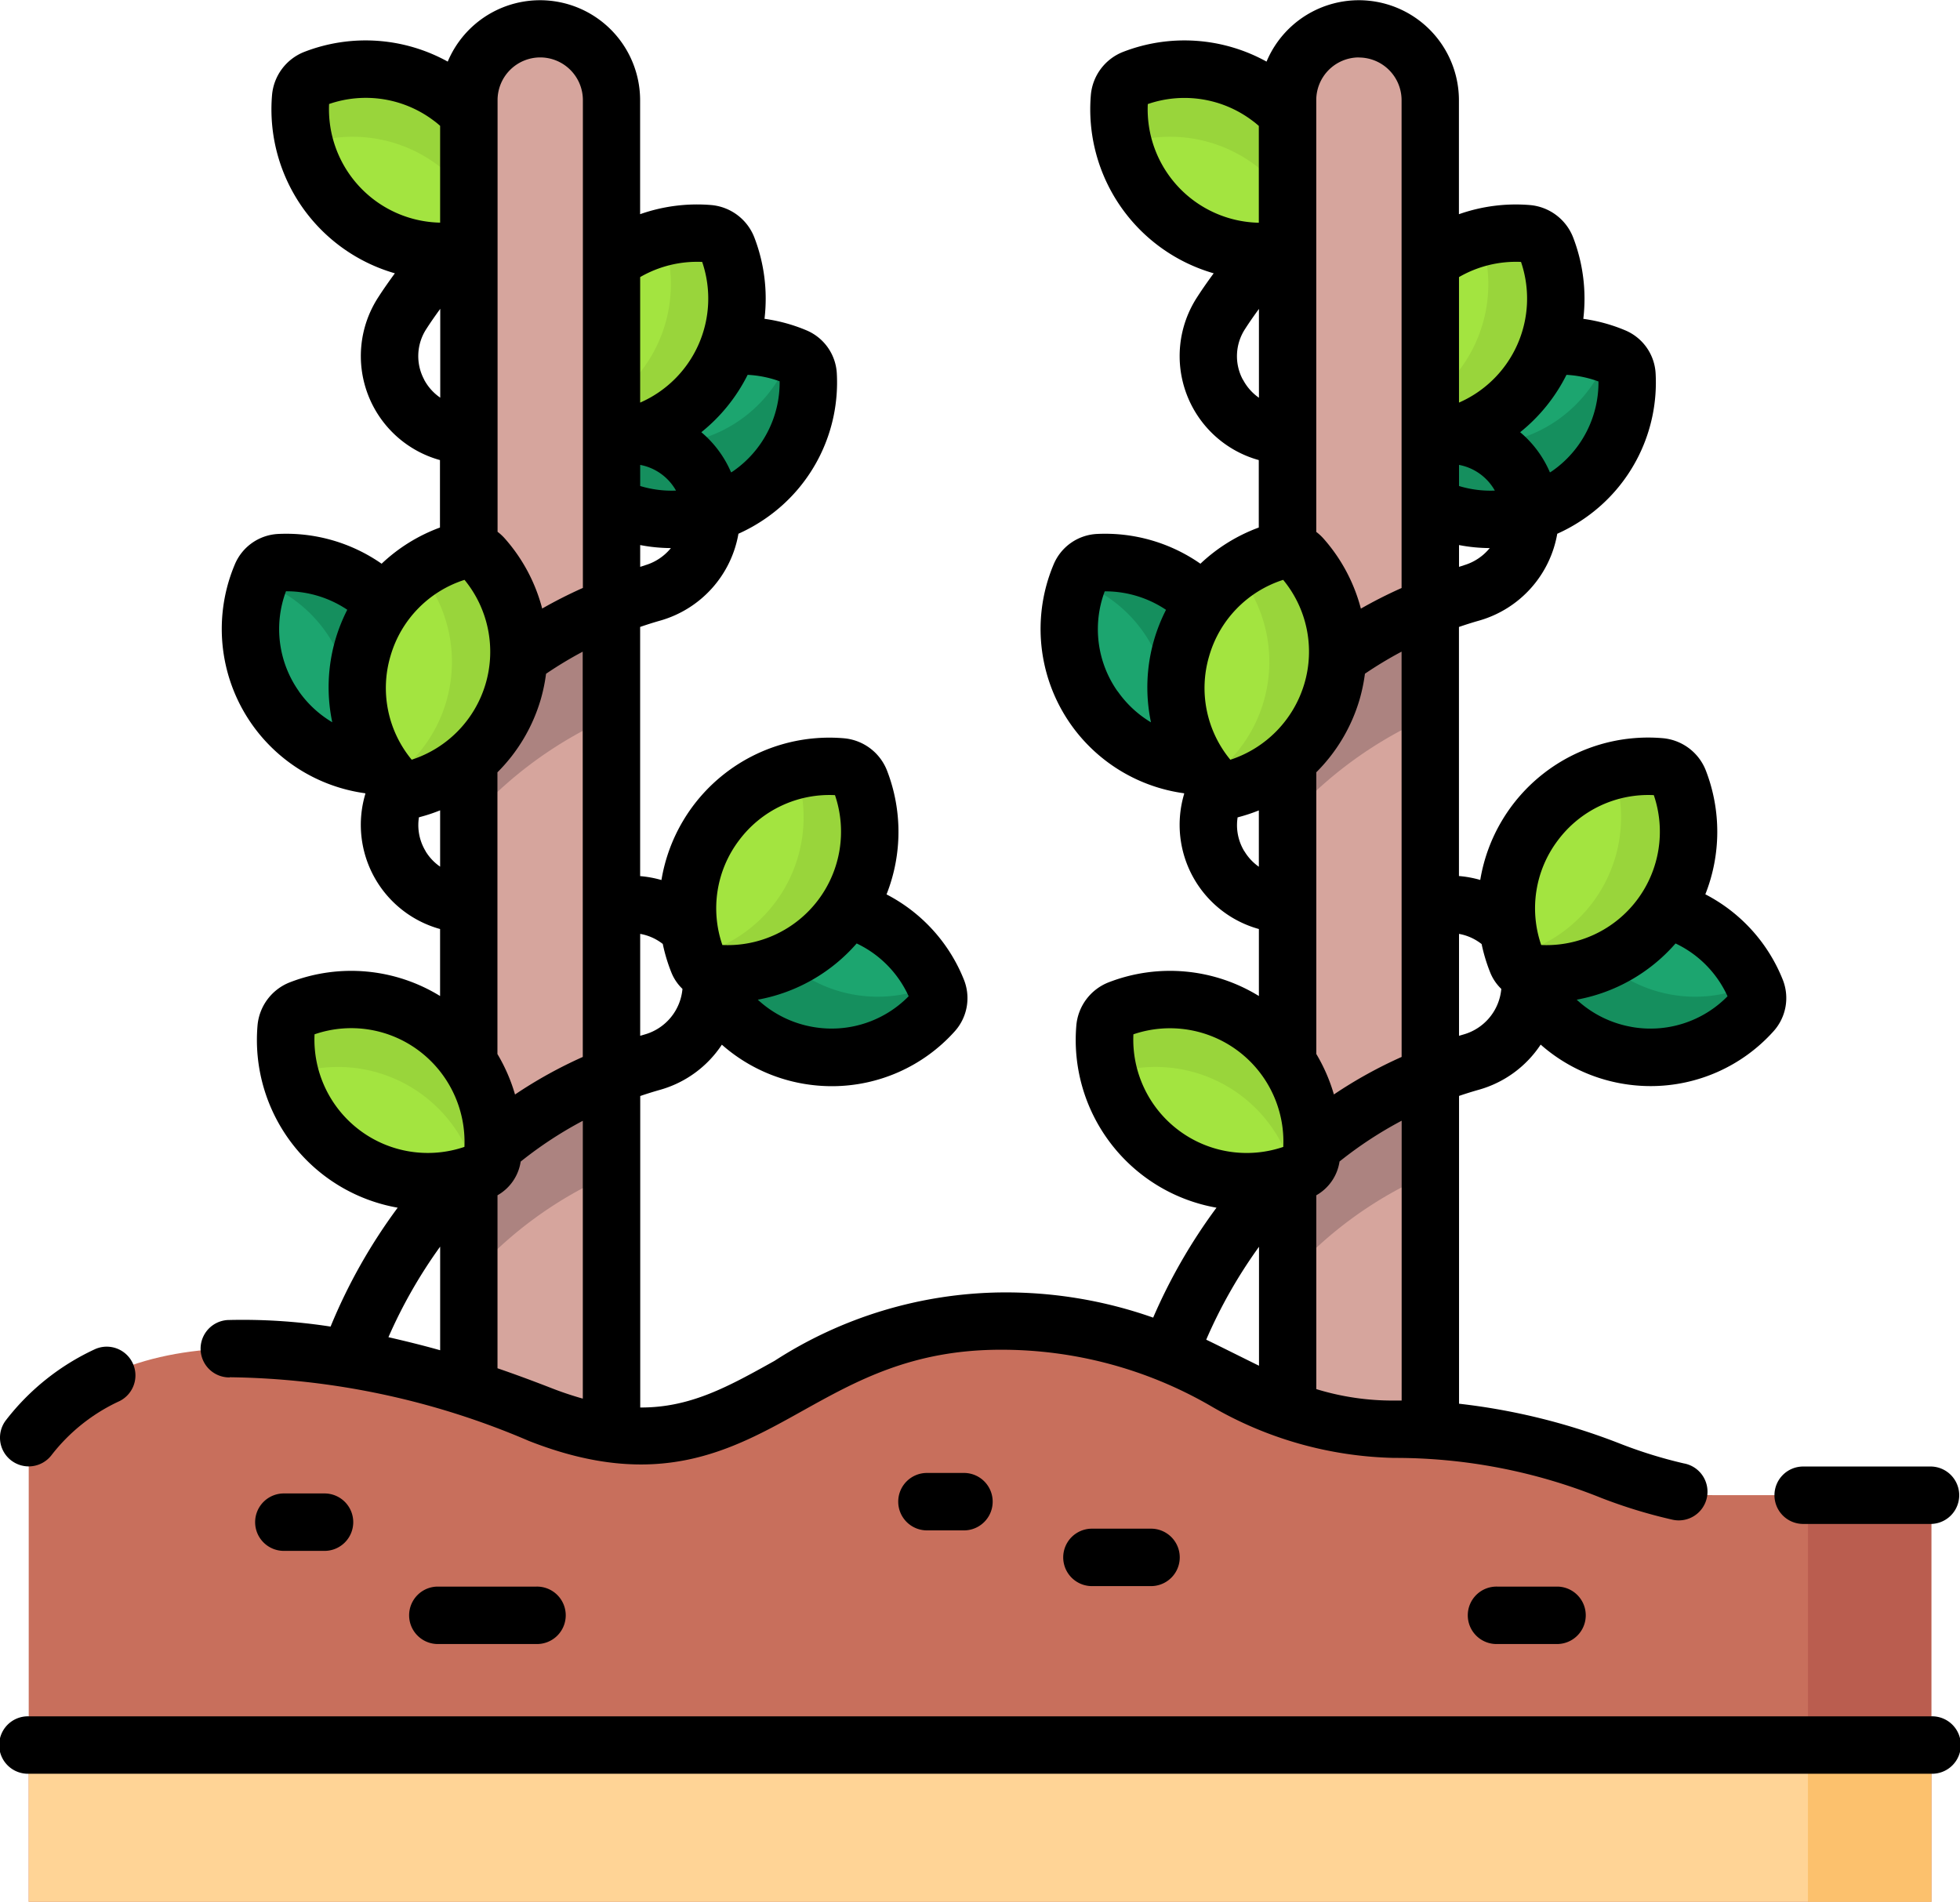 <svg xmlns="http://www.w3.org/2000/svg" width="85.578" height="83.034" viewBox="0 0 85.578 83.034">
  <g id="vineyard_4252578_1_" data-name="vineyard_4252578 (1)" transform="translate(0 -7.612)">
    <g id="Grupo_1106823" data-name="Grupo 1106823" transform="translate(1.254 8.866)">
      <g id="Grupo_1106819" data-name="Grupo 1106819" transform="translate(9.741 0)">
        <g id="Grupo_1106803" data-name="Grupo 1106803">
          <g id="Grupo_1106789" data-name="Grupo 1106789" transform="translate(0 23.308)">
            <path id="Trazado_899105" data-name="Trazado 899105" d="M72.268,157.117a5.986,5.986,0,0,1,.59,5.818.854.854,0,0,1-.729.511,5.991,5.991,0,0,1-5.878-8.308.926.926,0,0,1,.811-.568A5.984,5.984,0,0,1,72.268,157.117Z" transform="translate(-65.78 -154.564)" fill="#1ca56f"/>
            <path id="Trazado_899106" data-name="Trazado 899106" d="M73.924,163.447a6,6,0,0,1-2.363-.349,5.988,5.988,0,0,0-3.59-7.693c.044-.121.093-.241.145-.36a.8.8,0,0,1,.671-.47,5.991,5.991,0,0,1,5.9,8.359A.872.872,0,0,1,73.924,163.447Z" transform="translate(-67.605 -154.562)" fill="#158f5e"/>
          </g>
          <g id="Grupo_1106790" data-name="Grupo 1106790" transform="translate(19.741 38.228)">
            <path id="Trazado_899107" data-name="Trazado 899107" d="M188.475,250.415a5.986,5.986,0,0,1-4.531-3.7.854.854,0,0,1,.154-.877,5.991,5.991,0,0,1,10.031,1.718.926.926,0,0,1-.172.975A5.984,5.984,0,0,1,188.475,250.415Z" transform="translate(-183.884 -243.825)" fill="#1ca56f"/>
            <path id="Trazado_899108" data-name="Trazado 899108" d="M184.124,248.648a6,6,0,0,1,1.918-1.424,5.989,5.989,0,0,0,7.978,2.9c.054.117.1.236.152.357a.8.8,0,0,1-.142.806,5.991,5.991,0,0,1-10.08-1.741A.873.873,0,0,1,184.124,248.648Z" transform="translate(-183.891 -246.656)" fill="#158f5e"/>
          </g>
          <g id="Grupo_1106791" data-name="Grupo 1106791" transform="translate(15.468 13.844)">
            <path id="Trazado_899109" data-name="Trazado 899109" d="M164.666,104.429a5.986,5.986,0,0,1-5.818.59.854.854,0,0,1-.511-.729,5.991,5.991,0,0,1,8.308-5.878.926.926,0,0,1,.568.811A5.984,5.984,0,0,1,164.666,104.429Z" transform="translate(-158.326 -97.941)" fill="#1ca56f"/>
            <path id="Trazado_899110" data-name="Trazado 899110" d="M158.332,106.085a6,6,0,0,1,.349-2.363,5.988,5.988,0,0,0,7.693-3.59c.121.044.241.093.36.145a.8.8,0,0,1,.47.671,5.991,5.991,0,0,1-8.359,5.9A.873.873,0,0,1,158.332,106.085Z" transform="translate(-158.323 -99.766)" fill="#158f5e"/>
          </g>
          <g id="Grupo_1106802" data-name="Grupo 1106802" transform="translate(1.537)">
            <g id="Grupo_1106792" data-name="Grupo 1106792" transform="translate(0.636 1.768)">
              <path id="Trazado_899111" data-name="Trazado 899111" d="M81.254,32.4a6.2,6.2,0,0,0,6.062.789.8.8,0,0,0,.49-.652A6.206,6.206,0,0,0,79.414,26.1a.964.964,0,0,0-.616.82A6.2,6.2,0,0,0,81.254,32.4Z" transform="translate(-78.777 -25.692)" fill="#a3e440"/>
              <path id="Trazado_899112" data-name="Trazado 899112" d="M85.359,26.937a6.2,6.2,0,0,1,2.447,5.6.8.8,0,0,1-.495.655q-.151.061-.3.113a6.2,6.2,0,0,0-8.035-4.322,6.2,6.2,0,0,1-.174-2.049.97.97,0,0,1,.616-.83A6.2,6.2,0,0,1,85.359,26.937Z" transform="translate(-78.777 -25.693)" fill="#99d53b"/>
            </g>
            <g id="Grupo_1106793" data-name="Grupo 1106793" transform="translate(11.757 8.924)">
              <path id="Trazado_899113" data-name="Trazado 899113" d="M146.557,70.978a6.2,6.2,0,0,0-.789,6.062.8.8,0,0,0,.652.49,6.206,6.206,0,0,0,6.435-8.391.964.964,0,0,0-.82-.616A6.2,6.2,0,0,0,146.557,70.978Z" transform="translate(-145.313 -68.501)" fill="#a3e440"/>
              <path id="Trazado_899114" data-name="Trazado 899114" d="M153.721,75.083a6.2,6.2,0,0,1-5.6,2.448.8.8,0,0,1-.655-.495q-.061-.151-.113-.3a6.2,6.2,0,0,0,4.322-8.035,6.2,6.2,0,0,1,2.049-.174.97.97,0,0,1,.83.616,6.2,6.2,0,0,1-.834,5.944Z" transform="translate(-147.013 -68.501)" fill="#99d53b"/>
            </g>
            <g id="Grupo_1106798" data-name="Grupo 1106798" transform="translate(7.997)">
              <path id="Trazado_899115" data-name="Trazado 899115" d="M129.048,18.229V80.32h-6.231V18.229a3.116,3.116,0,1,1,6.231,0Z" transform="translate(-122.817 -15.113)" fill="#d6a59d"/>
              <g id="Grupo_1106795" data-name="Grupo 1106795" transform="translate(0 46.37)">
                <g id="Grupo_1106794" data-name="Grupo 1106794">
                  <path id="Trazado_899116" data-name="Trazado 899116" d="M129.048,292.54v3.623a17.391,17.391,0,0,0-6.231,4.522v-4.423A19.793,19.793,0,0,1,129.048,292.54Z" transform="translate(-122.817 -292.54)" fill="#ac8380"/>
                </g>
              </g>
              <g id="Grupo_1106797" data-name="Grupo 1106797" transform="translate(0 25.891)">
                <g id="Grupo_1106796" data-name="Grupo 1106796">
                  <path id="Trazado_899117" data-name="Trazado 899117" d="M129.048,170.015v4.13a17.731,17.731,0,0,0-6.231,4.527v-4.935A19.668,19.668,0,0,1,129.048,170.015Z" transform="translate(-122.817 -170.015)" fill="#ac8380"/>
                </g>
              </g>
            </g>
            <g id="Grupo_1106799" data-name="Grupo 1106799" transform="translate(17.552 32.202)">
              <path id="Trazado_899118" data-name="Trazado 899118" d="M181.228,210.25a6.2,6.2,0,0,0-.789,6.061.8.8,0,0,0,.652.49,6.206,6.206,0,0,0,6.435-8.391.964.964,0,0,0-.82-.616,6.2,6.2,0,0,0-5.477,2.456Z" transform="translate(-179.984 -207.773)" fill="#a3e440"/>
              <path id="Trazado_899119" data-name="Trazado 899119" d="M188.392,214.355a6.2,6.2,0,0,1-5.6,2.447.8.8,0,0,1-.655-.495q-.061-.151-.113-.3a6.2,6.2,0,0,0,4.322-8.035,6.2,6.2,0,0,1,2.049-.174.97.97,0,0,1,.83.616A6.2,6.2,0,0,1,188.392,214.355Z" transform="translate(-181.684 -207.773)" fill="#99d53b"/>
            </g>
            <g id="Grupo_1106800" data-name="Grupo 1106800" transform="translate(3.121 22.766)">
              <path id="Trazado_899120" data-name="Trazado 899120" d="M93.9,155.579a6.2,6.2,0,0,0,1.388,5.953.794.794,0,0,0,.782.23,6.206,6.206,0,0,0,3.082-10.115.964.964,0,0,0-.984-.289,6.2,6.2,0,0,0-4.268,4.221Z" transform="translate(-93.647 -151.321)" fill="#a3e440"/>
              <path id="Trazado_899121" data-name="Trazado 899121" d="M107.562,157.511a6.2,6.2,0,0,1-4.385,4.256.8.8,0,0,1-.786-.234q-.11-.12-.213-.245a6.2,6.2,0,0,0,1.229-9.04,6.2,6.2,0,0,1,1.858-.882.969.969,0,0,1,.993.286,6.2,6.2,0,0,1,1.3,5.859Z" transform="translate(-100.752 -151.327)" fill="#99d53b"/>
            </g>
            <g id="Grupo_1106801" data-name="Grupo 1106801" transform="translate(0 42.388)">
              <path id="Trazado_899122" data-name="Trazado 899122" d="M77.45,275.422a6.2,6.2,0,0,0,6.061.789.8.8,0,0,0,.49-.652,6.206,6.206,0,0,0-8.391-6.435.964.964,0,0,0-.616.82A6.2,6.2,0,0,0,77.45,275.422Z" transform="translate(-74.973 -268.713)" fill="#a3e440"/>
              <path id="Trazado_899123" data-name="Trazado 899123" d="M81.555,269.958a6.2,6.2,0,0,1,2.448,5.6.8.8,0,0,1-.495.655q-.151.061-.3.113A6.2,6.2,0,0,0,75.169,272a6.2,6.2,0,0,1-.174-2.049.97.97,0,0,1,.616-.83,6.2,6.2,0,0,1,5.944.834Z" transform="translate(-74.973 -268.714)" fill="#99d53b"/>
            </g>
          </g>
        </g>
        <g id="Grupo_1106818" data-name="Grupo 1106818" transform="translate(35.692)">
          <g id="Grupo_1106804" data-name="Grupo 1106804" transform="translate(0 23.308)">
            <path id="Trazado_899124" data-name="Trazado 899124" d="M285.809,157.117a5.986,5.986,0,0,1,.59,5.818.854.854,0,0,1-.729.511,5.991,5.991,0,0,1-5.878-8.308.926.926,0,0,1,.811-.568A5.983,5.983,0,0,1,285.809,157.117Z" transform="translate(-279.321 -154.564)" fill="#1ca56f"/>
            <path id="Trazado_899125" data-name="Trazado 899125" d="M287.465,163.447a6,6,0,0,1-2.363-.349,5.988,5.988,0,0,0-3.59-7.693c.044-.121.093-.241.145-.36a.8.8,0,0,1,.671-.47,5.991,5.991,0,0,1,5.9,8.359A.872.872,0,0,1,287.465,163.447Z" transform="translate(-281.146 -154.562)" fill="#158f5e"/>
          </g>
          <g id="Grupo_1106805" data-name="Grupo 1106805" transform="translate(19.741 38.228)">
            <path id="Trazado_899126" data-name="Trazado 899126" d="M402.016,250.415a5.986,5.986,0,0,1-4.531-3.7.854.854,0,0,1,.154-.877,5.991,5.991,0,0,1,10.031,1.718.926.926,0,0,1-.172.975A5.984,5.984,0,0,1,402.016,250.415Z" transform="translate(-397.426 -243.825)" fill="#1ca56f"/>
            <path id="Trazado_899127" data-name="Trazado 899127" d="M397.665,248.648a6,6,0,0,1,1.918-1.424,5.989,5.989,0,0,0,7.978,2.9c.054.117.1.236.152.357a.8.8,0,0,1-.142.806,5.991,5.991,0,0,1-10.08-1.741.873.873,0,0,1,.174-.9Z" transform="translate(-397.432 -246.656)" fill="#158f5e"/>
          </g>
          <g id="Grupo_1106806" data-name="Grupo 1106806" transform="translate(15.468 13.844)">
            <path id="Trazado_899128" data-name="Trazado 899128" d="M378.207,104.429a5.986,5.986,0,0,1-5.818.59.854.854,0,0,1-.511-.729,5.991,5.991,0,0,1,8.308-5.878.926.926,0,0,1,.568.811A5.984,5.984,0,0,1,378.207,104.429Z" transform="translate(-371.867 -97.941)" fill="#1ca56f"/>
            <path id="Trazado_899129" data-name="Trazado 899129" d="M371.873,106.085a6,6,0,0,1,.349-2.363,5.989,5.989,0,0,0,7.693-3.59c.121.044.241.093.36.145a.8.8,0,0,1,.47.671,5.991,5.991,0,0,1-8.359,5.9A.873.873,0,0,1,371.873,106.085Z" transform="translate(-371.864 -99.766)" fill="#158f5e"/>
          </g>
          <g id="Grupo_1106817" data-name="Grupo 1106817" transform="translate(1.537)">
            <g id="Grupo_1106807" data-name="Grupo 1106807" transform="translate(0.636 1.768)">
              <path id="Trazado_899130" data-name="Trazado 899130" d="M294.8,32.4a6.2,6.2,0,0,0,6.062.789.8.8,0,0,0,.49-.652,6.206,6.206,0,0,0-8.392-6.435.964.964,0,0,0-.616.82A6.2,6.2,0,0,0,294.8,32.4Z" transform="translate(-292.318 -25.692)" fill="#a3e440"/>
              <path id="Trazado_899131" data-name="Trazado 899131" d="M298.9,26.937a6.2,6.2,0,0,1,2.448,5.6.8.8,0,0,1-.495.655q-.151.061-.3.113a6.2,6.2,0,0,0-8.035-4.322,6.2,6.2,0,0,1-.174-2.049.97.97,0,0,1,.616-.83A6.2,6.2,0,0,1,298.9,26.937Z" transform="translate(-292.318 -25.693)" fill="#99d53b"/>
            </g>
            <g id="Grupo_1106808" data-name="Grupo 1106808" transform="translate(11.757 8.924)">
              <path id="Trazado_899132" data-name="Trazado 899132" d="M360.1,70.978a6.2,6.2,0,0,0-.789,6.062.8.8,0,0,0,.652.49,6.206,6.206,0,0,0,6.435-8.391.964.964,0,0,0-.82-.616A6.2,6.2,0,0,0,360.1,70.978Z" transform="translate(-358.854 -68.501)" fill="#a3e440"/>
              <path id="Trazado_899133" data-name="Trazado 899133" d="M367.262,75.083a6.2,6.2,0,0,1-5.6,2.448.8.8,0,0,1-.655-.495q-.061-.151-.114-.3a6.2,6.2,0,0,0,4.322-8.035,6.2,6.2,0,0,1,2.049-.174.97.97,0,0,1,.83.616,6.2,6.2,0,0,1-.834,5.944Z" transform="translate(-360.554 -68.501)" fill="#99d53b"/>
            </g>
            <g id="Grupo_1106813" data-name="Grupo 1106813" transform="translate(7.997)">
              <path id="Trazado_899134" data-name="Trazado 899134" d="M342.589,18.229V80.32h-6.231V18.229a3.116,3.116,0,1,1,6.231,0Z" transform="translate(-336.358 -15.113)" fill="#d6a59d"/>
              <g id="Grupo_1106810" data-name="Grupo 1106810" transform="translate(0 46.37)">
                <g id="Grupo_1106809" data-name="Grupo 1106809">
                  <path id="Trazado_899135" data-name="Trazado 899135" d="M342.589,292.54v3.623a17.39,17.39,0,0,0-6.231,4.522v-4.423A19.793,19.793,0,0,1,342.589,292.54Z" transform="translate(-336.358 -292.54)" fill="#ac8380"/>
                </g>
              </g>
              <g id="Grupo_1106812" data-name="Grupo 1106812" transform="translate(0 25.891)">
                <g id="Grupo_1106811" data-name="Grupo 1106811">
                  <path id="Trazado_899136" data-name="Trazado 899136" d="M342.589,170.015v4.13a17.731,17.731,0,0,0-6.231,4.527v-4.935A19.668,19.668,0,0,1,342.589,170.015Z" transform="translate(-336.358 -170.015)" fill="#ac8380"/>
                </g>
              </g>
            </g>
            <g id="Grupo_1106814" data-name="Grupo 1106814" transform="translate(17.552 32.202)">
              <path id="Trazado_899137" data-name="Trazado 899137" d="M394.769,210.25a6.2,6.2,0,0,0-.789,6.061.8.8,0,0,0,.652.49,6.206,6.206,0,0,0,6.435-8.391.964.964,0,0,0-.82-.616A6.2,6.2,0,0,0,394.769,210.25Z" transform="translate(-393.525 -207.773)" fill="#a3e440"/>
              <path id="Trazado_899138" data-name="Trazado 899138" d="M401.933,214.355a6.2,6.2,0,0,1-5.6,2.447.8.8,0,0,1-.655-.495q-.061-.151-.113-.3a6.2,6.2,0,0,0,4.322-8.035,6.2,6.2,0,0,1,2.049-.174.97.97,0,0,1,.83.616A6.2,6.2,0,0,1,401.933,214.355Z" transform="translate(-395.225 -207.773)" fill="#99d53b"/>
            </g>
            <g id="Grupo_1106815" data-name="Grupo 1106815" transform="translate(3.121 22.766)">
              <path id="Trazado_899139" data-name="Trazado 899139" d="M307.442,155.579a6.2,6.2,0,0,0,1.388,5.953.794.794,0,0,0,.782.23,6.206,6.206,0,0,0,3.082-10.115.964.964,0,0,0-.984-.289,6.2,6.2,0,0,0-4.268,4.221Z" transform="translate(-307.188 -151.321)" fill="#a3e440"/>
              <path id="Trazado_899140" data-name="Trazado 899140" d="M321.1,157.511a6.2,6.2,0,0,1-4.385,4.256.8.8,0,0,1-.786-.234q-.11-.12-.213-.245a6.2,6.2,0,0,0,1.229-9.04,6.2,6.2,0,0,1,1.858-.882.969.969,0,0,1,.993.286,6.2,6.2,0,0,1,1.3,5.859Z" transform="translate(-314.293 -151.327)" fill="#99d53b"/>
            </g>
            <g id="Grupo_1106816" data-name="Grupo 1106816" transform="translate(0 42.388)">
              <path id="Trazado_899141" data-name="Trazado 899141" d="M290.991,275.422a6.2,6.2,0,0,0,6.062.789.794.794,0,0,0,.49-.652,6.206,6.206,0,0,0-8.391-6.435.964.964,0,0,0-.616.82A6.2,6.2,0,0,0,290.991,275.422Z" transform="translate(-288.514 -268.713)" fill="#a3e440"/>
              <path id="Trazado_899142" data-name="Trazado 899142" d="M295.1,269.958a6.2,6.2,0,0,1,2.448,5.6.8.8,0,0,1-.495.655q-.151.061-.3.113A6.2,6.2,0,0,0,288.71,272a6.2,6.2,0,0,1-.174-2.049.97.97,0,0,1,.616-.83A6.2,6.2,0,0,1,295.1,269.958Z" transform="translate(-288.514 -268.714)" fill="#99d53b"/>
            </g>
          </g>
        </g>
      </g>
      <g id="Grupo_1106822" data-name="Grupo 1106822" transform="translate(0 56.425)">
        <g id="Grupo_1106821" data-name="Grupo 1106821">
          <g id="Grupo_1106820" data-name="Grupo 1106820">
            <path id="Trazado_899143" data-name="Trazado 899143" d="M7.5,378.052H90.572V360.3H81.044c-3.663,0-6.449-2.881-13.928-2.881-6.767,0-8.557-4.723-17.174-4.723-9.53,0-11.085,7.63-20.141,4.069-8.521-3.351-17.916-4.667-22.3,1.024v20.261Z" transform="translate(-7.501 -352.698)" fill="#c86f5c"/>
            <path id="Trazado_899144" data-name="Trazado 899144" d="M472.28,398.2v17.749h5.385V398.2Z" transform="translate(-394.595 -390.592)" fill="#ba5d4f"/>
            <path id="Trazado_899145" data-name="Trazado 899145" d="M7.5,463.456H90.572V470.3H7.5Z" transform="translate(-7.501 -444.943)" fill="#ffd496"/>
            <path id="Trazado_899146" data-name="Trazado 899146" d="M472.28,463.456h5.385V470.3H472.28Z" transform="translate(-394.595 -444.943)" fill="#fcc16d"/>
          </g>
        </g>
      </g>
    </g>
    <g id="Grupo_1106824" data-name="Grupo 1106824" transform="translate(0 7.612)">
      <path id="Trazado_899147" data-name="Trazado 899147" d="M53.542,67.745a34.142,34.142,0,0,1,13.065,2.781c5.624,2.211,8.837.42,11.945-1.313,2.354-1.312,4.788-2.669,8.655-2.669a18.229,18.229,0,0,1,9.146,2.442,16.548,16.548,0,0,0,8.028,2.281,24.019,24.019,0,0,1,9.038,1.744,22.143,22.143,0,0,0,3.12.954,1.254,1.254,0,1,0,.49-2.459,20.013,20.013,0,0,1-2.763-.855,27.831,27.831,0,0,0-7.048-1.75V55.462q.436-.149.883-.275a4.787,4.787,0,0,0,2.681-1.966,7.228,7.228,0,0,0,3.531,1.7,7.325,7.325,0,0,0,1.273.112,7.206,7.206,0,0,0,5.355-2.385,2.167,2.167,0,0,0,.4-2.289,7.193,7.193,0,0,0-3.369-3.7,7.414,7.414,0,0,0,.024-5.4,2.229,2.229,0,0,0-1.888-1.417,7.431,7.431,0,0,0-7.964,6.19,4.765,4.765,0,0,0-.93-.171V34.986c.291-.1.585-.194.883-.278a4.8,4.8,0,0,0,3.409-3.791,7.362,7.362,0,0,0,1.217-.69,7.208,7.208,0,0,0,3.079-6.294,2.167,2.167,0,0,0-1.333-1.9,7.278,7.278,0,0,0-1.825-.5,7.448,7.448,0,0,0-.443-3.551,2.229,2.229,0,0,0-1.888-1.417,7.472,7.472,0,0,0-3.1.4V11.982a4.37,4.37,0,0,0-8.4-1.68,7.409,7.409,0,0,0-6.254-.428,2.228,2.228,0,0,0-1.417,1.888,7.449,7.449,0,0,0,5.363,7.783c-.251.344-.5.694-.731,1.055a4.713,4.713,0,0,0,2.7,7.1v2.945a7.438,7.438,0,0,0-2.548,1.58,7.266,7.266,0,0,0-4.51-1.3,2.167,2.167,0,0,0-1.9,1.333,7.242,7.242,0,0,0,5.689,9.989l.014.018a4.72,4.72,0,0,0,3.26,5.91V51.1a7.408,7.408,0,0,0-6.554-.6,2.229,2.229,0,0,0-1.417,1.888,7.436,7.436,0,0,0,6.12,7.954,24.085,24.085,0,0,0-2.765,4.8,19.335,19.335,0,0,0-6.656-1.1,18.615,18.615,0,0,0-9.876,2.987c-2.023,1.128-3.677,2.049-5.864,2.037v-13.6q.436-.149.883-.275a4.787,4.787,0,0,0,2.681-1.966,7.228,7.228,0,0,0,3.531,1.7,7.324,7.324,0,0,0,1.273.112,7.2,7.2,0,0,0,5.355-2.385,2.168,2.168,0,0,0,.4-2.289,7.194,7.194,0,0,0-3.369-3.7,7.415,7.415,0,0,0,.024-5.4,2.229,2.229,0,0,0-1.888-1.417,7.431,7.431,0,0,0-7.964,6.19,4.766,4.766,0,0,0-.93-.171V34.985c.291-.1.585-.194.883-.278a4.8,4.8,0,0,0,3.409-3.791,7.362,7.362,0,0,0,1.217-.69,7.208,7.208,0,0,0,3.079-6.294,2.167,2.167,0,0,0-1.333-1.9,7.279,7.279,0,0,0-1.825-.5,7.446,7.446,0,0,0-.443-3.551,2.228,2.228,0,0,0-1.888-1.417,7.481,7.481,0,0,0-3.1.4V11.982a4.37,4.37,0,0,0-8.4-1.68,7.408,7.408,0,0,0-6.254-.428,2.229,2.229,0,0,0-1.417,1.888,7.448,7.448,0,0,0,5.363,7.783c-.251.344-.5.694-.731,1.055a4.713,4.713,0,0,0,2.7,7.1v2.945a7.436,7.436,0,0,0-2.548,1.58,7.277,7.277,0,0,0-4.51-1.3,2.167,2.167,0,0,0-1.9,1.333,7.242,7.242,0,0,0,5.689,9.989l.014.018a4.719,4.719,0,0,0,3.26,5.91V51.1a7.408,7.408,0,0,0-6.554-.6,2.23,2.23,0,0,0-1.417,1.888,7.436,7.436,0,0,0,6.12,7.954,24.045,24.045,0,0,0-2.93,5.191,25.166,25.166,0,0,0-4.49-.286,1.254,1.254,0,0,0,.086,2.506Zm51.17,1.018-.331,0a11.36,11.36,0,0,1-3.395-.5V59.8A2.039,2.039,0,0,0,102,58.325a17.226,17.226,0,0,1,2.713-1.781Zm10.037-16.315a4.726,4.726,0,0,1-2.394-1.188,7.513,7.513,0,0,0,4.316-2.455,4.7,4.7,0,0,1,2.27,2.306,4.712,4.712,0,0,1-4.193,1.338ZM111.535,44.3a4.924,4.924,0,0,1,4.187-1.971,4.953,4.953,0,0,1-4.916,6.544A4.914,4.914,0,0,1,111.535,44.3Zm-3.331,4.53a7.363,7.363,0,0,0,.378,1.25,2.044,2.044,0,0,0,.481.709,2.277,2.277,0,0,1-1.646,1.989l-.2.059v-4.45a2.227,2.227,0,0,1,.985.443Zm-3.493,4.93a19.623,19.623,0,0,0-2.957,1.638,7.543,7.543,0,0,0-.768-1.767v-12.3a7.456,7.456,0,0,0,1.885-3.163,7.547,7.547,0,0,0,.238-1.14,17.108,17.108,0,0,1,1.6-.964ZM107.417,32.3c-.067.019-.132.041-.2.061V31.41a7.2,7.2,0,0,0,1.341.132,2.281,2.281,0,0,1-1.143.754Zm-.2-4.39a2.275,2.275,0,0,1,1.564,1.122,4.725,4.725,0,0,1-1.564-.2Zm6.089-3.645a4.711,4.711,0,0,1-2.019,3.911c-.031.022-.064.041-.1.063a4.723,4.723,0,0,0-1.3-1.756,7.523,7.523,0,0,0,2.022-2.505,4.779,4.779,0,0,1,1.392.288Zm-3.381-5.213a4.956,4.956,0,0,1-2.709,6.138V19.71A4.969,4.969,0,0,1,109.927,19.048Zm-7.079-8.929a1.865,1.865,0,0,1,1.863,1.863v21.3a19.648,19.648,0,0,0-1.777.9,7.453,7.453,0,0,0-1.632-3.059,2.18,2.18,0,0,0-.316-.291V11.982A1.864,1.864,0,0,1,102.849,10.119Zm-9.218,2.033a4.921,4.921,0,0,1,4.57.728c.1.072.188.147.278.226v4.227a4.953,4.953,0,0,1-4.848-5.18Zm4.153,12.036a2.167,2.167,0,0,1,.1-2.224c.192-.3.394-.585.6-.869v3.879A2.215,2.215,0,0,1,97.784,24.188Zm1.76,8.74a4.922,4.922,0,0,1,.922,4.535,4.981,4.981,0,0,1-3.23,3.317,4.913,4.913,0,0,1-.922-4.537h0A4.925,4.925,0,0,1,99.544,32.928Zm-7.233,4.864a4.708,4.708,0,0,1-.56-4.365h.027a4.763,4.763,0,0,1,2.649.807,7.542,7.542,0,0,0-.518,1.3,7.453,7.453,0,0,0-.139,3.612A4.738,4.738,0,0,1,92.311,37.793Zm5.536,6.985a2.189,2.189,0,0,1-.293-1.484c.015,0,.03,0,.044-.009a7.337,7.337,0,0,0,.882-.292v2.459A2.212,2.212,0,0,1,97.846,44.778ZM93,52.772a4.953,4.953,0,0,1,6.544,4.916A4.951,4.951,0,0,1,93,52.772Zm5.484,9.276v5.194c-.331-.16-1.857-.924-2.305-1.137a21.5,21.5,0,0,1,2.305-4.057ZM68.96,68.679a14.947,14.947,0,0,1-1.435-.485c-.773-.3-1.536-.582-2.29-.841V59.8a2.038,2.038,0,0,0,1.012-1.471,17.227,17.227,0,0,1,2.713-1.781ZM79,52.449A4.726,4.726,0,0,1,76.6,51.26a7.514,7.514,0,0,0,4.317-2.455,4.7,4.7,0,0,1,2.27,2.305A4.712,4.712,0,0,1,79,52.449ZM75.783,44.3a4.926,4.926,0,0,1,4.187-1.971,4.953,4.953,0,0,1-4.916,6.544A4.914,4.914,0,0,1,75.783,44.3Zm-3.331,4.53a7.363,7.363,0,0,0,.378,1.25,2.044,2.044,0,0,0,.481.709,2.277,2.277,0,0,1-1.646,1.989l-.2.059v-4.45A2.226,2.226,0,0,1,72.452,48.827Zm-3.493,4.93A19.624,19.624,0,0,0,66,55.4a7.544,7.544,0,0,0-.768-1.767v-12.3a7.459,7.459,0,0,0,1.885-3.163,7.548,7.548,0,0,0,.238-1.14,17.074,17.074,0,0,1,1.6-.964ZM71.665,32.3c-.067.019-.132.041-.2.061V31.41a7.2,7.2,0,0,0,1.341.132,2.28,2.28,0,0,1-1.143.754Zm-.2-4.39a2.275,2.275,0,0,1,1.564,1.122,4.721,4.721,0,0,1-1.564-.2Zm6.089-3.645a4.711,4.711,0,0,1-2.019,3.911c-.031.022-.064.041-.1.063a4.723,4.723,0,0,0-1.3-1.756,7.529,7.529,0,0,0,2.022-2.505A4.777,4.777,0,0,1,77.556,24.261Zm-3.381-5.213a4.956,4.956,0,0,1-2.709,6.138V19.71A4.969,4.969,0,0,1,74.175,19.048ZM67.1,10.119a1.865,1.865,0,0,1,1.863,1.863v21.3a19.691,19.691,0,0,0-1.777.9,7.451,7.451,0,0,0-1.632-3.059,2.194,2.194,0,0,0-.316-.292V11.982A1.865,1.865,0,0,1,67.1,10.119Zm-9.218,2.034a4.921,4.921,0,0,1,4.57.727c.1.072.188.147.278.226v4.227a4.953,4.953,0,0,1-4.848-5.18Zm4.153,12.036a2.167,2.167,0,0,1,.1-2.224c.192-.3.394-.585.6-.869v3.879A2.214,2.214,0,0,1,62.032,24.189Zm1.76,8.74a4.953,4.953,0,0,1-2.307,7.853,4.913,4.913,0,0,1-.922-4.538h0a4.926,4.926,0,0,1,3.23-3.315Zm-7.233,4.864A4.708,4.708,0,0,1,56,33.428h.027a4.761,4.761,0,0,1,2.649.807,7.542,7.542,0,0,0-.518,1.3h0a7.453,7.453,0,0,0-.138,3.612A4.737,4.737,0,0,1,56.559,37.793Zm5.536,6.985a2.188,2.188,0,0,1-.293-1.484c.015,0,.03,0,.044-.009a7.364,7.364,0,0,0,.881-.292v2.459A2.216,2.216,0,0,1,62.094,44.778Zm-4.851,7.994a4.921,4.921,0,0,1,4.57.727,4.982,4.982,0,0,1,1.974,4.188,4.951,4.951,0,0,1-6.544-4.916Zm5.484,9.276v4.518c-.767-.217-1.519-.4-2.258-.57A21.476,21.476,0,0,1,62.727,62.048Z" transform="translate(-43.513 -7.612)"/>
      <path id="Trazado_899148" data-name="Trazado 899148" d="M463.531,391.951a1.253,1.253,0,0,0,1.254,1.254h5.594a1.254,1.254,0,0,0,0-2.507h-5.594A1.253,1.253,0,0,0,463.531,391.951Z" transform="translate(-386.054 -326.667)"/>
      <path id="Trazado_899149" data-name="Trazado 899149" d="M.489,364.286a1.254,1.254,0,0,0,1.758-.228,7.966,7.966,0,0,1,2.975-2.364,1.254,1.254,0,0,0-1.062-2.271,10.45,10.45,0,0,0-3.9,3.105,1.254,1.254,0,0,0,.228,1.758Z" transform="translate(0 -300.521)"/>
      <path id="Trazado_899150" data-name="Trazado 899150" d="M84.325,455.956H1.255a1.254,1.254,0,1,0,0,2.507H84.325a1.254,1.254,0,1,0,0-2.507Z" transform="translate(-0.001 -381.018)"/>
      <path id="Trazado_899151" data-name="Trazado 899151" d="M236.106,392.38a1.254,1.254,0,1,0,0,2.507h1.616a1.254,1.254,0,0,0,0-2.507Z" transform="translate(-195.598 -328.068)"/>
      <path id="Trazado_899152" data-name="Trazado 899152" d="M278.781,406.936a1.254,1.254,0,0,0,0,2.507h2.651a1.254,1.254,0,0,0,0-2.507Z" transform="translate(-231.14 -340.191)"/>
      <path id="Trazado_899153" data-name="Trazado 899153" d="M68.112,397.737a1.254,1.254,0,1,0,0,2.507h1.705a1.254,1.254,0,1,0,0-2.507Z" transform="translate(-55.683 -332.53)"/>
      <path id="Trazado_899154" data-name="Trazado 899154" d="M384.886,422.07a1.254,1.254,0,1,0,0,2.507h2.643a1.254,1.254,0,0,0,0-2.507Z" transform="translate(-319.51 -352.796)"/>
      <path id="Trazado_899155" data-name="Trazado 899155" d="M107.915,422.07a1.254,1.254,0,0,0,0,2.507h4.33a1.254,1.254,0,1,0,0-2.507Z" transform="translate(-88.833 -352.796)"/>
    </g>
  </g>
</svg>
